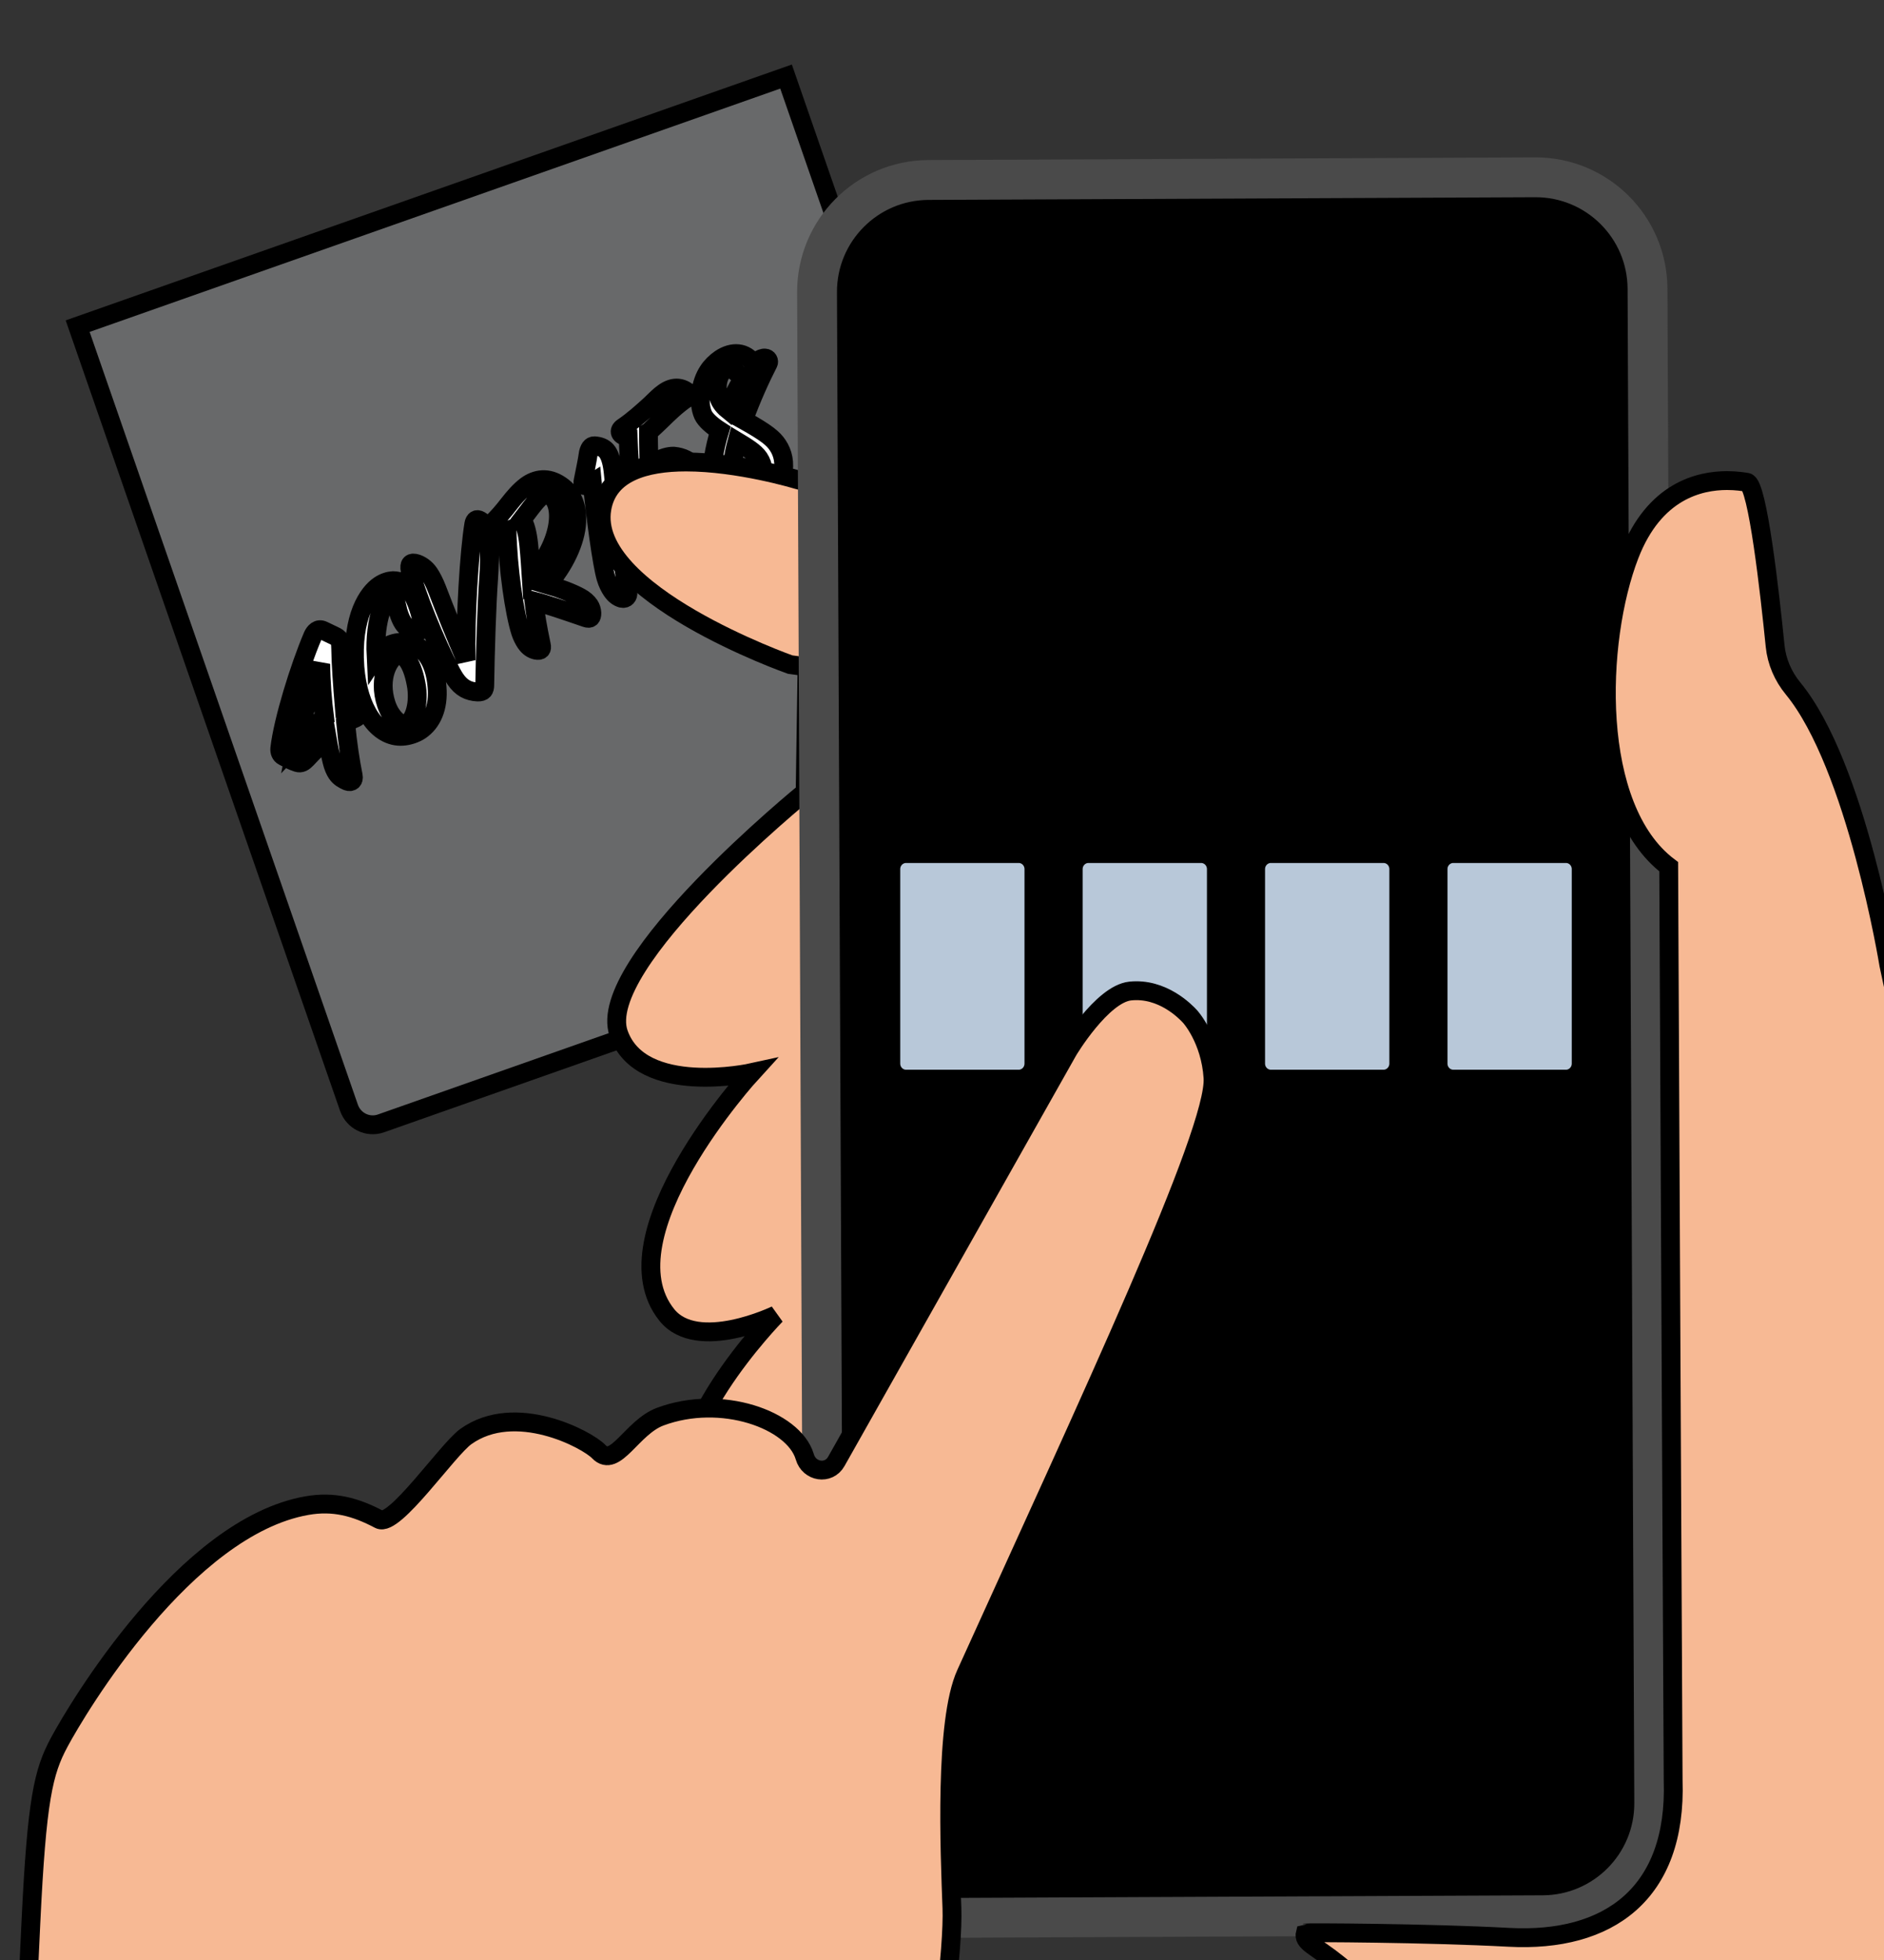 <?xml version="1.0" ?>
<svg xmlns="http://www.w3.org/2000/svg" width="100" height="104" viewBox="0 0 100 104">
  <rect x="0" y="0" width="100" height="104" fill="#333333" stroke="none"/>
  <g>
    <path d="M4.122,17.306L18.523,58.78C18.768,59.482 19.528,59.853 20.223,59.608L56.565,46.808L41.722,4.062L4.122,17.306Z" fill="#68696A" stroke-width="1" stroke="#00000000"/>
    <path d="M18.75,41.17C18.6,40.433 18.448,39.438 18.35,38.393C18.519,38.279 18.667,38.179 18.807,38.128C19.032,38.034 19.068,37.938 18.988,37.862C18.784,37.71 18.565,37.598 18.279,37.603C18.176,36.359 18.09,35.161 18.083,34.4C18.07,33.932 18.03,33.873 17.73,33.728L17.154,33.453C16.878,33.321 16.69,33.535 16.595,33.758C15.897,35.398 15.022,38.212 14.851,39.713C14.835,39.883 14.889,40.048 15.046,40.13C15.226,40.226 15.499,40.374 15.775,40.462C15.978,40.527 16.117,40.433 16.278,40.267C16.595,39.923 16.978,39.549 17.368,39.185C17.461,39.729 17.535,40.054 17.617,40.389C17.688,40.687 17.786,40.896 17.879,41.035C18.027,41.253 18.23,41.362 18.436,41.453C18.646,41.529 18.798,41.412 18.75,41.17ZM15.743,39.43C15.991,38.15 16.514,36.57 17.025,35.23C17.033,36.162 17.112,37.178 17.229,38.08C16.714,38.471 16.188,38.956 15.743,39.43ZM22.306,38.757C22.911,38.348 23.295,37.569 23.196,36.438C23.143,35.738 22.954,35.201 22.706,34.834C22.345,34.298 21.819,34.075 21.265,34.088C20.953,34.096 20.664,34.204 20.416,34.371C20.228,34.498 20.082,34.625 19.961,34.809C19.86,32.797 20.451,31.619 20.822,31.441C20.888,31.411 21.011,31.935 21.13,32.432C21.207,32.697 21.302,32.922 21.402,33.071C21.583,33.339 21.839,33.484 22.105,33.492C22.354,33.498 22.436,33.384 22.425,33.175C22.362,32.654 22.133,31.885 21.791,31.336C21.56,30.972 21.237,30.814 20.858,30.81C20.649,30.821 20.394,30.892 20.136,31.066C19.561,31.454 18.641,32.681 18.838,35.392C18.927,36.531 19.231,37.452 19.66,38.087C20.108,38.752 20.727,39.114 21.375,39.067C21.68,39.049 22.048,38.931 22.306,38.757ZM21.471,38.439C21.295,38.457 21.012,38.272 20.764,37.905C20.67,37.766 20.583,37.594 20.506,37.372C20.033,35.944 20.671,34.878 21.132,34.726C21.291,34.705 21.498,34.84 21.665,35.088C21.866,35.386 22.021,35.873 22.114,36.46C22.256,37.505 21.909,38.404 21.471,38.439ZM25.729,36.361C25.759,34.478 25.832,32.147 25.94,30.616C26.081,28.471 25.832,27.802 25.472,27.611C25.309,27.519 25.193,27.583 25.151,27.799C24.907,29.277 24.694,32.771 24.736,35.038C24.104,33.588 23.636,32.402 23.195,31.255C23.057,30.901 22.919,30.633 22.779,30.424C22.585,30.137 22.315,29.972 22.112,29.907C21.819,29.815 21.704,29.922 21.768,30.254C22.054,31.447 23.107,34.058 23.956,35.68C24.026,35.806 24.09,35.922 24.157,36.021C24.485,36.507 24.854,36.691 25.349,36.718C25.658,36.727 25.727,36.593 25.729,36.361ZM31.415,32.526C31.408,32.386 31.367,32.24 31.287,32.121C31.18,31.963 31.003,31.807 30.8,31.699C30.364,31.459 29.705,31.21 29.06,31.024C29.954,30.017 30.568,28.722 30.612,27.696C30.638,26.942 30.465,26.236 29.748,25.752C29.079,25.294 28.445,25.404 27.933,25.778C27.579,26.046 27.298,26.379 27.002,26.753C26.725,27.113 26.421,27.476 26.064,27.804C25.876,27.974 25.88,28.087 26.053,28.172C26.313,28.3 26.545,28.346 26.913,28.184C26.957,30.133 27.302,32.528 27.636,33.559C27.707,33.771 27.808,33.963 27.901,34.102C28.069,34.35 28.255,34.455 28.445,34.5C28.694,34.549 28.79,34.455 28.732,34.22C28.534,33.285 28.411,32.545 28.331,31.892C29.029,32.07 29.934,32.384 31.098,32.783C31.324,32.861 31.42,32.768 31.415,32.526ZM28.194,30.598C28.166,30.169 28.132,29.585 28.066,28.908C27.999,28.275 27.884,27.847 27.707,27.562L28.007,27.172C28.25,26.849 28.541,26.466 28.769,26.312C28.918,26.211 29.06,26.187 29.227,26.306C29.927,26.787 29.838,28.753 28.194,30.598ZM33.325,31.44C33.011,29.818 32.821,27.867 32.55,25.089C32.501,24.588 32.399,24.224 32.246,23.996C32.112,23.797 31.915,23.699 31.646,23.663C31.413,23.618 31.305,23.735 31.233,24.014C31.159,24.526 31.046,25.021 30.952,25.503C30.907,25.693 30.945,25.941 31.438,25.623C31.607,27.458 31.952,29.94 32.159,30.652C32.247,30.954 32.367,31.176 32.474,31.335C32.642,31.583 32.818,31.695 32.998,31.747C33.221,31.799 33.359,31.619 33.325,31.44ZM36.321,29.289C37.006,28.827 37.519,27.918 37.466,26.726C37.422,25.89 37.232,25.267 36.978,24.89C36.67,24.433 36.198,24.246 35.766,24.206C35.5,24.197 35.119,24.295 34.781,24.523C34.652,24.61 34.55,24.694 34.451,24.804C34.437,24.077 34.418,23.599 34.421,22.918C34.47,22.885 34.47,22.885 34.523,22.835C34.682,22.684 34.89,22.501 35.072,22.32C35.445,21.953 35.914,21.492 36.44,21.138C36.648,20.997 36.648,20.911 36.504,20.805C36.128,20.525 35.709,20.504 35.24,20.835C35.011,20.989 34.793,21.223 34.529,21.473C34.1,21.864 33.598,22.318 33.072,22.673C32.804,22.854 32.875,23.109 33.34,23.199C33.378,24.155 33.429,24.959 33.509,25.526C33.544,25.834 33.644,26.07 33.752,26.228C33.926,26.486 34.139,26.588 34.318,26.64C34.558,26.695 34.65,26.662 34.679,26.383C34.714,25.579 35.092,24.92 35.487,24.884C35.62,24.867 35.777,24.992 35.937,25.231C36.152,25.548 36.347,26.138 36.387,26.775C36.442,27.648 36.155,28.636 35.718,28.93C35.48,29.091 35.108,28.967 34.853,28.59C34.626,28.252 34.467,27.782 34.458,27.254C34.45,27.071 34.297,27.016 34.155,27.126C33.847,27.377 33.588,27.826 33.717,28.403C33.764,28.602 33.849,28.834 33.969,29.013C34.237,29.41 34.72,29.719 35.39,29.642C35.705,29.617 36.023,29.49 36.321,29.289ZM40.428,26.793C40.964,26.432 41.442,25.835 41.541,25.233C41.684,24.545 41.551,24.028 41.277,23.621C41.043,23.274 40.719,22.987 39.467,22.287C39.892,21.119 40.388,20.034 40.775,19.282C40.844,19.148 40.751,19.009 40.615,19C40.488,18.984 40.356,19.045 40.197,19.152C40.147,19.185 40.055,19.262 40.012,19.306C39.564,18.641 38.86,18.625 38.234,19.046C37.996,19.207 37.752,19.444 37.591,19.697C37.176,20.324 37.028,21.347 37.321,22.016C37.455,22.301 37.819,22.604 38.202,22.851C37.915,23.796 37.744,24.763 37.808,25.456C37.846,25.834 37.955,26.252 38.162,26.56C38.443,26.977 38.919,27.233 39.61,27.143C39.875,27.108 40.16,26.974 40.428,26.793ZM38.617,21.733C38.491,21.631 38.371,21.496 38.29,21.377C37.956,20.88 38.011,20.02 38.4,19.656C38.694,19.386 39.134,19.696 39.399,20.152C39.109,20.622 38.83,21.171 38.617,21.733ZM39.931,26.378C39.653,26.565 39.341,26.53 39.133,26.222C39.019,26.054 38.958,25.835 38.911,25.593C38.798,24.976 38.903,24.212 39.118,23.417C39.604,23.71 40.067,23.99 40.281,24.307C40.556,24.714 40.518,25.086 40.47,25.465C40.399,25.874 40.189,26.203 39.931,26.378Z" fill="#FFFFFF" stroke-width="1" stroke="#00000000"/>
    <path d="M75.744,46.094L77.03,46.088L75.744,46.094Z" fill="#FF395A" stroke-width="1" stroke="#00000000"/>
    <path d="M42.282,25.442C42.282,25.442 45.934,26.387 51.16,27.8L51.16,27.8C51.268,38.476 51.592,49.132 51.438,59.798L51.438,59.798C51.364,64.923 50.994,70.018 50.759,75.128L50.759,75.128L50.772,75.13C50.462,77.493 50.273,79.857 50.589,82.246L50.589,82.246L43.112,81.348C43.112,81.348 37.968,82.634 36.682,80.062L36.682,80.062C34.796,76.289 41.182,69.776 41.182,69.776L41.182,69.776C41.182,69.776 37.018,71.79 35.396,69.776L35.396,69.776C31.996,65.551 39.897,56.918 39.897,56.918L39.897,56.918C39.897,56.918 34.019,58.213 32.836,54.836L32.836,54.836C31.539,51.132 42.736,42.026 42.736,42.026L42.736,42.026L42.836,35.386L41.941,35.264C41.941,35.264 31.199,31.478 31.945,27.006L31.945,27.006C32.269,25.062 34.264,24.513 36.416,24.513L36.416,24.513C39.215,24.513 42.282,25.442 42.282,25.442L42.282,25.442Z" fill="#F7B994" stroke-width="1" stroke="#00000000"/>
    <path d="M81.511,9.408C84.777,9.408 87.432,12.048 87.448,15.318L87.448,15.318L87.804,95.665C87.818,98.943 85.171,101.61 81.895,101.625L81.895,101.625L49.68,101.767C46.401,101.78 43.731,99.134 43.715,95.853L43.715,95.853L43.368,15.507C43.358,12.231 46.003,9.565 49.28,9.55L49.28,9.55L81.494,9.408L81.511,9.408Z" fill="#1E1E1F" stroke-width="1" stroke="#00000000"/>
    <path d="M81.894,101.625L49.68,101.768C46.4,101.781 43.731,99.133 43.715,95.854L43.367,15.508C43.357,12.231 46.003,9.565 49.279,9.55L81.493,9.408C84.767,9.399 87.432,12.043 87.447,15.317L87.804,95.665C87.817,98.942 85.172,101.61 81.894,101.625Z" fill="#00000000" stroke-width="2.115" stroke="#4A4A4A"/>
    <path d="M92.725,25.592C93.291,25.685 93.942,31.502 94.22,34.27L94.22,34.27C94.304,35.105 94.641,35.884 95.174,36.532L95.174,36.532C98.536,40.62 100.257,51.196 100.257,51.196L100.257,51.196C102.307,60.969 103.408,60.462 104.645,65.919L104.645,65.919C105.856,71.266 106.234,72.787 106.573,75.562L106.573,75.562C107.727,85.01 106.136,90.245 105.93,96.134L105.93,96.134C105.735,101.707 108.501,108.349 113.002,118.635L113.002,118.635L123.931,143.709C121.411,148.466 91.783,153.986 86,142.422L86,142.422C82.786,135.993 81.135,119.111 76.357,110.921L76.357,110.921C71.857,103.206 69.016,103.569 69.285,102.563L69.285,102.563C69.336,102.538 75.715,102.563 80.096,102.797L80.096,102.797C85.366,103.077 89.013,100.497 88.808,94.458L88.808,94.458C88.802,94.287 88.572,45.989 88.572,45.989L88.572,45.989C84.422,42.858 84.724,34.015 86.493,29.444L86.493,29.444C87.812,26.031 90.221,25.5 91.666,25.5L91.666,25.5C92.157,25.5 92.538,25.561 92.725,25.592L92.725,25.592Z" fill="#F7B994" stroke-width="1" stroke="#00000000"/>
    <path d="M83.118,45.291C83.564,45.291 83.927,45.66 83.927,46.116L83.927,46.116L83.927,56.434C83.927,56.891 83.564,57.261 83.118,57.261L83.118,57.261L77.139,57.261C76.693,57.261 76.33,56.891 76.33,56.434L76.33,56.434L76.33,46.116C76.33,45.66 76.693,45.291 77.139,45.291L77.139,45.291L83.118,45.291Z" fill="#B8C8D9" stroke-width="1" stroke="#00000000"/>
    <path d="M73.435,45.291C73.883,45.291 74.245,45.66 74.245,46.116L74.245,46.116L74.245,56.434C74.245,56.891 73.883,57.261 73.435,57.261L73.435,57.261L67.457,57.261C67.009,57.261 66.647,56.891 66.647,56.434L66.647,56.434L66.647,46.116C66.647,45.66 67.009,45.291 67.457,45.291L67.457,45.291L73.435,45.291Z" fill="#B8C8D9" stroke-width="1" stroke="#00000000"/>
    <path d="M63.754,45.291C64.2,45.291 64.563,45.66 64.563,46.116L64.563,46.116L64.563,56.434C64.563,56.891 64.2,57.261 63.754,57.261L63.754,57.261L57.774,57.261C57.328,57.261 56.965,56.891 56.965,56.434L56.965,56.434L56.965,46.116C56.965,45.66 57.328,45.291 57.774,45.291L57.774,45.291L63.754,45.291Z" fill="#B8C8D9" stroke-width="1" stroke="#00000000"/>
    <path d="M54.071,45.291C54.518,45.291 54.879,45.66 54.879,46.116L54.879,46.116L54.879,56.434C54.879,56.891 54.518,57.261 54.071,57.261L54.071,57.261L48.093,57.261C47.645,57.261 47.283,56.891 47.283,56.434L47.283,56.434L47.283,46.116C47.283,45.66 47.645,45.291 48.093,45.291L48.093,45.291L54.071,45.291Z" fill="#B8C8D9" stroke-width="1" stroke="#00000000"/>
    <path d="M2.456,122.663C2.235,120.848 1.614,117.559 1.404,112.35C1.393,112.082 1.384,111.816 1.376,111.553C1.308,108.962 1.424,106.527 1.637,102.067C1.951,95.468 2.302,94.017 3.14,92.455C4.108,90.649 9.829,81.031 16.285,79.891C17.697,79.642 18.856,79.949 20.127,80.621C20.932,81.047 23.745,76.928 24.728,76.224C27.343,74.354 31.155,76.37 31.783,77.027C32.657,77.94 33.536,75.734 35.041,75.171C38.283,73.959 42.111,75.331 42.709,77.274C42.713,77.285 42.716,77.296 42.719,77.306C42.948,78.1 43.981,78.267 44.387,77.549L56.657,55.806C56.679,55.75 58.489,52.746 59.988,52.586C61.702,52.404 62.932,53.681 63.172,53.944C63.172,53.944 64.251,55.125 64.385,57.187C64.569,60.012 57.78,74.46 51.27,88.814C50.118,91.355 50.417,98.281 50.527,101.244C50.677,105.307 48.06,124.981 40.217,130.591C40.217,130.591 36.153,132.958 31.731,136.187C29.255,137.994 26.058,141.004 23.173,146.227C23.159,146.248 23.147,146.268 23.133,146.288C21.658,148.282 18.973,153.093 18.475,152.954C14.32,151.797 -2.333,153.724 -7.422,142.465C-7.474,142.351 -7.581,142.272 -7.52,142.163C-1.954,132.25 3.018,127.274 2.456,122.663" fill="#F7B994" stroke-width="1" stroke="#00000000"/>
  </g>
</svg>
